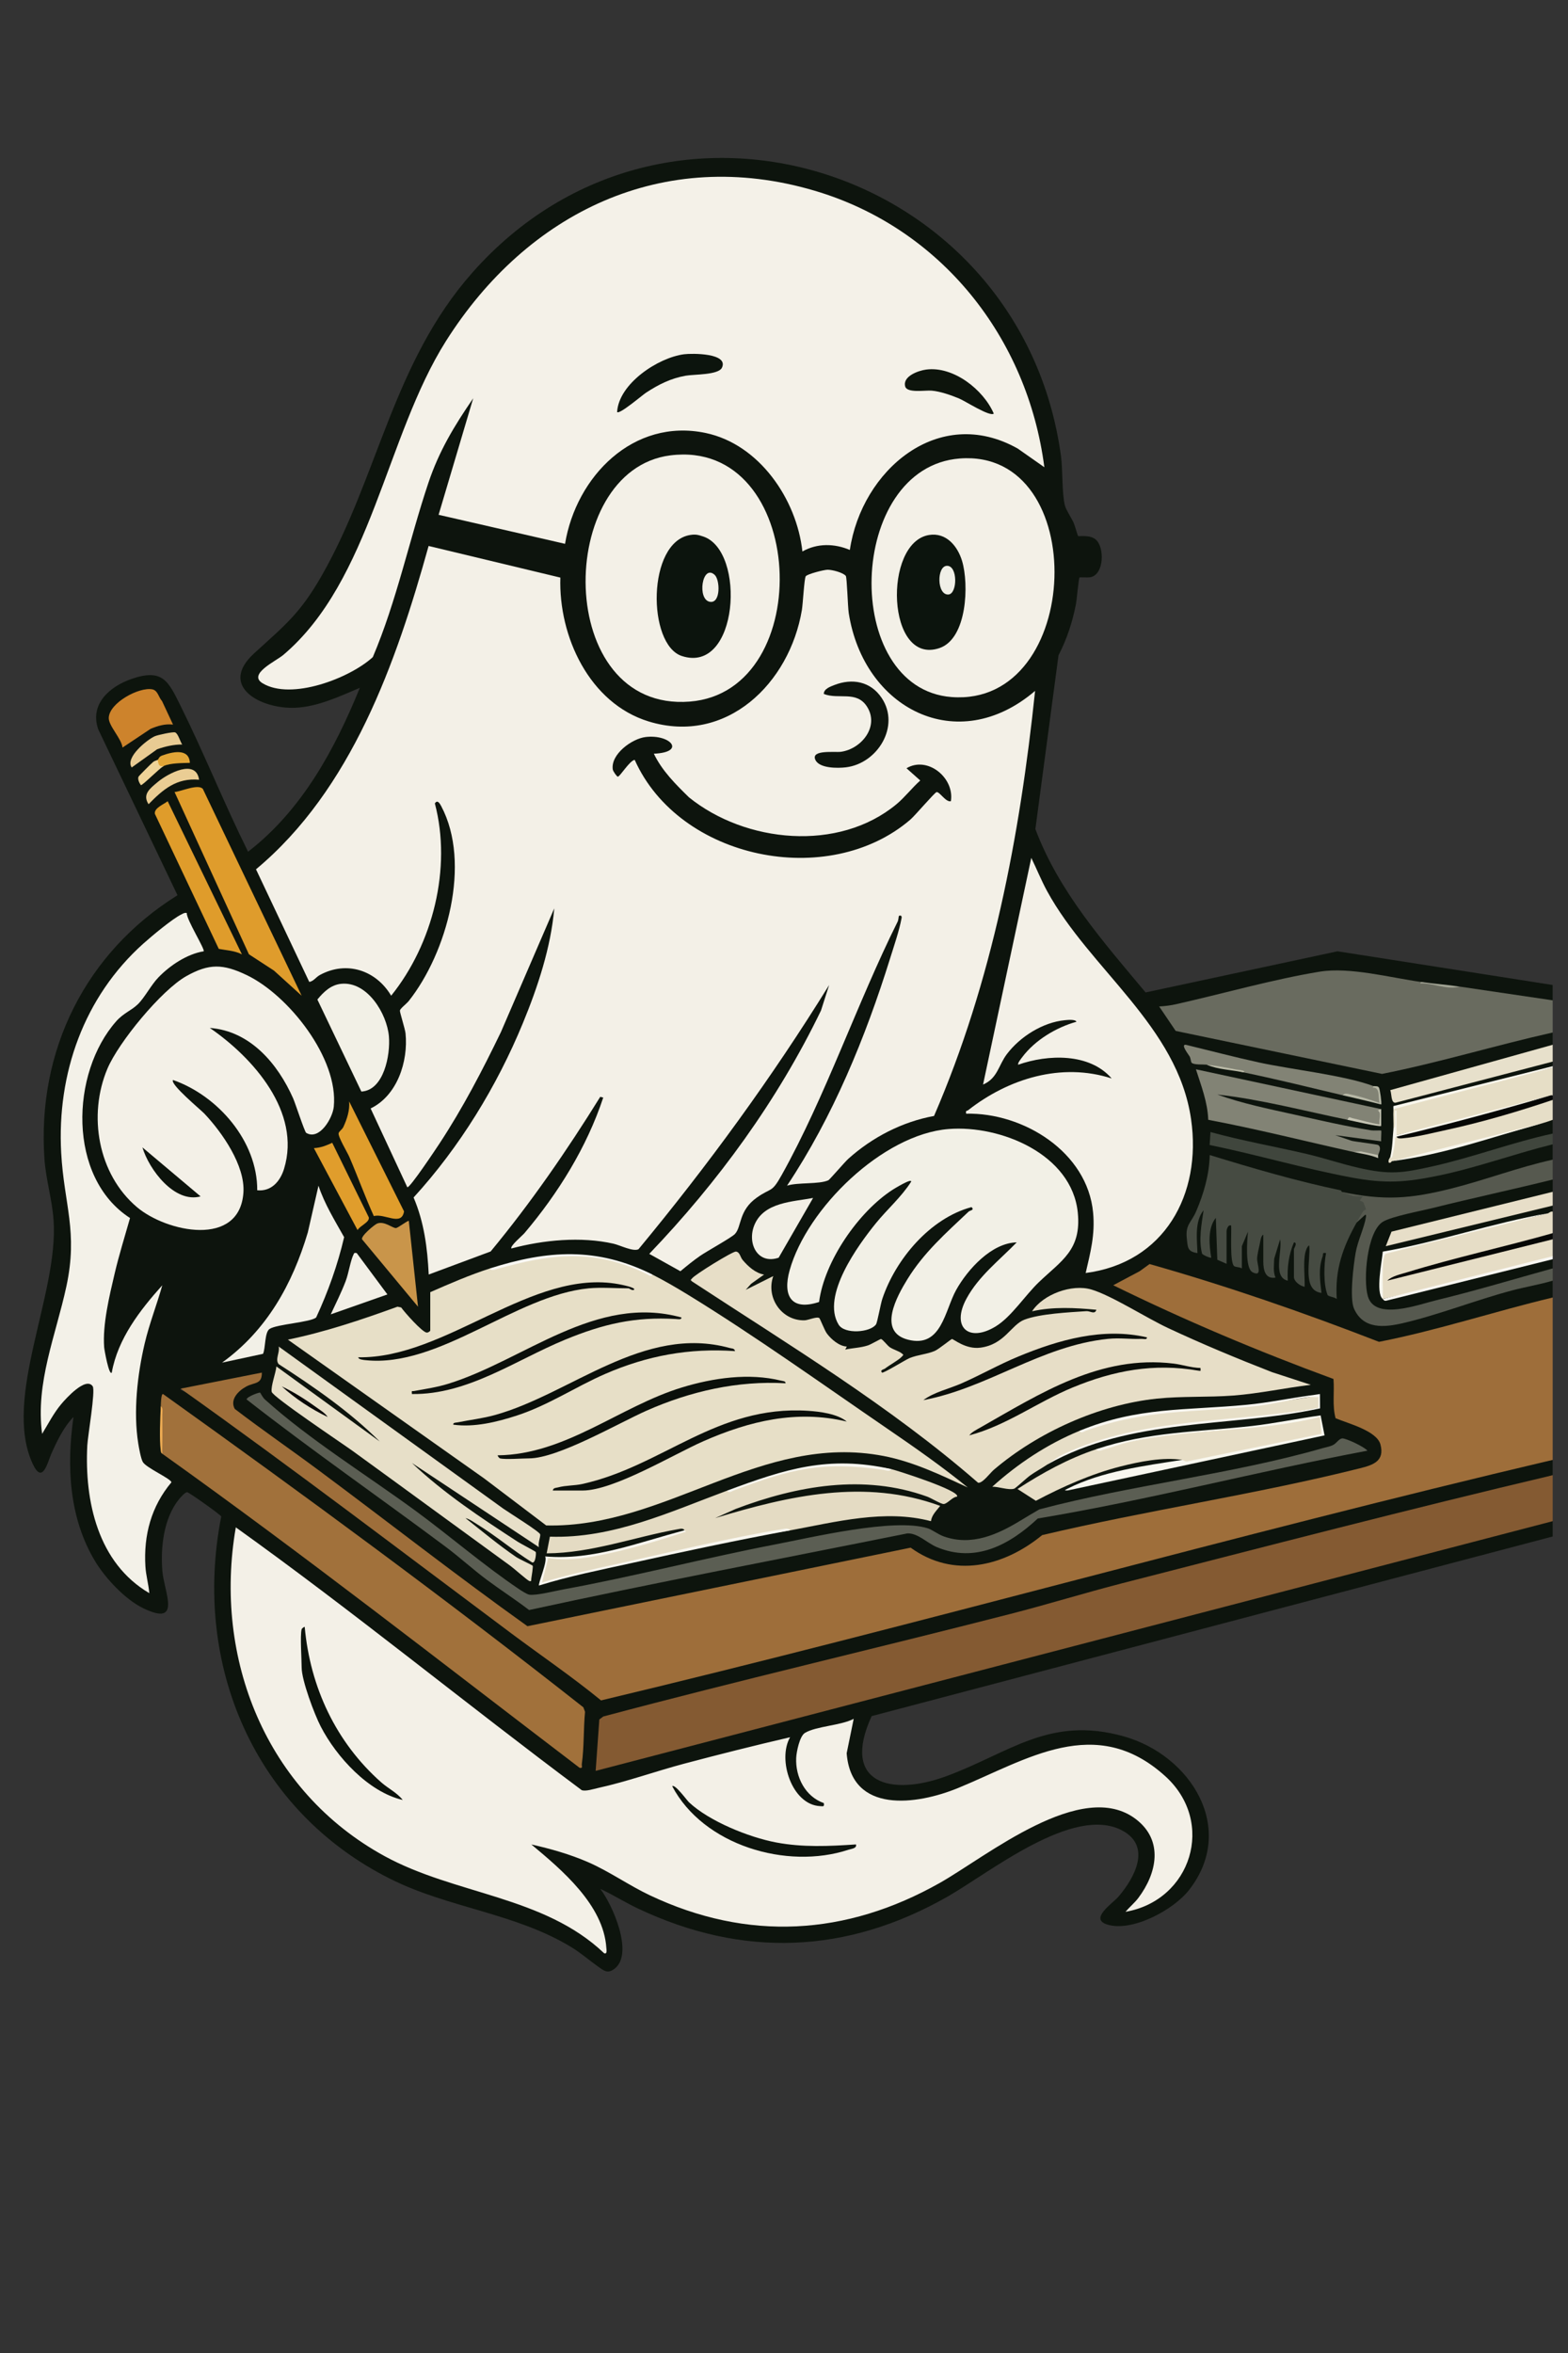 <?xml version="1.0" encoding="UTF-8"?>
<svg id="Layer_1" xmlns="http://www.w3.org/2000/svg" version="1.1" viewBox="0 0 1024 1536">
  <rect x="0" y="0" width="1024" height="1536" fill="#333333" stroke="none"/>
  <!-- Generator: Adobe Illustrator 29.5.1, SVG Export Plug-In . SVG Version: 2.1.0 Build 141)  -->
  <defs>
    <style>
      .st0 {
        fill: #e09d2c;
      }

      .st1 {
        fill: #0d140c;
      }

      .st2 {
        fill: #bebdad;
      }

      .st3 {
        fill: #e6dec7;
      }

      .st4 {
        fill: #0b0f0b;
      }

      .st5 {
        fill: #f2efe5;
      }

      .st6 {
        fill: #56594f;
      }

      .st7 {
        fill: #f8f7f3;
      }

      .st8 {
        fill: #696b5f;
      }

      .st9 {
        fill: #babaa7;
      }

      .st10 {
        fill: #40463d;
      }

      .st11 {
        fill: #f8f6ef;
      }

      .st12 {
        fill: #0a0f0a;
      }

      .st13 {
        fill: #e4dbc3;
      }

      .st14 {
        fill: #f3f1e8;
      }

      .st15 {
        fill: #f0efe7;
      }

      .st16 {
        fill: #df9d2c;
      }

      .st17 {
        fill: #f7f6f0;
      }

      .st18 {
        fill: #0c140d;
      }

      .st19 {
        fill: #9e6e3a;
      }

      .st20 {
        fill: #f8f6f0;
      }

      .st21 {
        fill: #eed398;
      }

      .st22 {
        fill: #eacd94;
      }

      .st23 {
        fill: #a1713b;
      }

      .st24 {
        fill: #efac53;
      }

      .st25 {
        fill: #f2f0e7;
      }

      .st26 {
        fill: #0c130c;
      }

      .st27 {
        fill: #845a32;
      }

      .st28 {
        fill: #f2f0e6;
      }

      .st29 {
        fill: #f4f1e8;
      }

      .st30 {
        fill: #f8f7ef;
      }

      .st31 {
        fill: #080807;
      }

      .st32 {
        fill: #df9c2c;
      }

      .st33 {
        fill: #f3f0e7;
      }

      .st34 {
        fill: #e6dec6;
      }

      .st35 {
        fill: #df9c2b;
      }

      .st36 {
        fill: #e7dec7;
      }

      .st37 {
        fill: #e7e0cb;
      }

      .st38 {
        fill: #060705;
      }

      .st39 {
        fill: #e7dec8;
      }

      .st40 {
        fill: #c9954a;
      }

      .st41 {
        fill: #e1a537;
      }

      .st42 {
        fill: #f8f6f1;
      }

      .st43 {
        fill: #e7dfc7;
      }

      .st44 {
        fill: #f8f6ed;
      }

      .st45 {
        fill: #a1a393;
      }

      .st46 {
        fill: #f7f6ee;
      }

      .st47 {
        fill: #e8cb93;
      }

      .st48 {
        fill: #5b5e53;
      }

      .st49 {
        fill: #090e09;
      }

      .st50 {
        fill: #464b42;
      }

      .st51 {
        fill: #0a0e09;
      }

      .st52 {
        fill: #e6ddc6;
      }

      .st53 {
        fill: #0b120b;
      }

      .st54 {
        fill: #e7dfc8;
      }

      .st55 {
        fill: #c5c4b3;
      }

      .st56 {
        fill: #0d140d;
      }

      .st57 {
        fill: #828375;
      }

      .st58 {
        fill: #f2efe6;
      }

      .st59 {
        fill: #0a0e0a;
      }

      .st60 {
        fill: #b6b7a5;
      }

      .st61 {
        fill: #cd832c;
      }
    </style>
  </defs>
  <path class="st56" d="M1014,1003l-444.76,117.25c-20.41,44.48,13.06,52.37,48.74,39.23,41.33-15.22,67.34-39.7,116.01-25.98,43.52,12.26,74.02,60.18,42.42,100.41-10.07,12.82-36.99,27.42-53.25,22.42-12.09-3.72,3.34-13.63,7.35-18.32,10.5-12.29,21.77-32.92,2.17-43.19-31.85-16.7-86.44,27.67-114.01,43.35-65.71,37.37-133.44,40.08-202.03,7.69-8.39-3.96-16.22-8.96-24.64-12.85,8.04,10.33,21.97,42.12,9.52,52-4.54,3.6-6.82,1.65-10.84-1.18-5.87-4.14-10.99-8.74-17.37-12.64-36.53-22.34-80.35-25.63-118.35-44.65-88.94-44.52-129.49-139.92-110.47-236.61-.57-1.24-20.82-15.6-22.17-15.81s-4.36,3.27-5.29,4.4c-10.13,12.35-12.25,31.53-11.01,46.96,1.09,13.6,13.05,36.66-12.39,24.39-11.79-5.69-24.69-19.46-31.43-30.57-17.13-28.26-18.81-62.24-14.21-94.3-6.41,6.52-10.76,15.71-14.48,24.01-2.42,5.41-5.71,20.74-12.29,6.27-19.55-43.01,17.13-110.21,13.77-158.77-.92-13.29-5.05-26.73-5.97-40.03-4.91-70.84,26.92-134.7,86.9-172.09l-51.69-108.13c-5.96-16.54,7.41-28.1,21.53-33.01,20.41-7.11,24.13,1.31,32.1,17.38,15.53,31.32,28.6,64.03,44.15,95.36,35.14-27.15,56.48-66.5,72.99-106.99-13.23,5.61-27.79,12.47-42.45,13.03-22.1.84-50.24-13.92-26.56-35.56,20.27-18.53,29.92-25.82,44.18-50.82,36.9-64.66,46.3-138.91,98.31-197.69,127.25-143.81,358.87-67.55,384.39,119.64,1.26,9.21.54,24.41,2.59,32.41.75,2.9,4.26,8.08,5.71,11.29.72,1.6,2.57,8.35,2.93,8.63.47.37,7.72-1.08,11.58,2.36,5.74,5.12,5.42,22.52-3.4,24.48-1.78.39-7.03-.05-7.29.22-.6.62-1.79,14.57-2.3,17.2-2.31,11.88-5.86,22.82-11.42,33.58l-15.1,113.44c15.33,40.84,44.47,73.74,71.98,106.64l125.33-26.86,140.49,21.99v10c-.2.77-.65,1.9-1.2,1.84-16.68-1.83-35.56-4.63-52.1-7.69-4.22.11-6.79-.94-7.7-3.16-8.42-.1-16.75-1.1-25-3l-3.07,1.57c-20.03-4.67-40.09-6.89-60.2-6.67-34.79,7.02-69.4,14.62-103.84,22.8l8.5,12.55,133.06,27.8c35.62-8.5,71.21-16.95,106.77-25.34l4.78.28v8l-.64,2.25-103.03,28.8c-.14.2.52,4.66,1.12,4.7l100.87-26.37,1.68,1.63v3c-34.17,9.32-68.58,18.25-103.24,26.82,1.99-.16,1.15.3-.76,1.18.72,4.17.92,8.77,0,13,1.28,1.8,1.9,4.23.32,5.8.08,4.45-.69,8.51-2.32,12.2.64,1.1.98,2.1,1,3,33.28-7.16,66.28-15.5,99-25,.51-3.09,3.75-4.21,6-2v9c-1.79,1.36-3.67,2.74-5.85,3.39-19.63,5.79-39.49,11.35-59.24,16.77s-39.68,10-59.57,4.71c-32.03-8.46-64.36-16.21-96.99-23.24l-.27,4.05,83.01,19.47c28.8,7.61,56.74,3.47,85.09-4.86l47.37-13.69c2.17-.29,4.32-.15,6.45.41v10l-5.32,3.29c-16.24,4.41-32.39,9.15-48.45,14.23-20.34,5.7-47.98,12.51-68.84,8.12-.58-.12-1.03-.92-1.43-1.91-4.79-.18-9.4-1.32-13.97-2.72l-1.4.65c-28.39-5.99-56.99-13.09-84.07-23.31l1.33,2.11c-.8,11.22-3.87,22.12-8.2,32.46,1.96-.84,3.4-1.2,4.05.95-1.81,1.21-2.18,31.78.76,27.32-1.44-4.29-.49-25.44,5.5-24.25.95.19,1.57,1.25,2.07,2.14l.9,24.95c2.45.54,3.8,1.86,4.07,3.98l-2-2.09v-17.97l2-1.44c-4.31-1.95,1.6-8.06,4.69-3.85-.14,8.58.37,17.04,1.54,25.38,2.31.07,3.59.34,3.76,2.97-3.14-1.61-3.2-12.71,0-14.5-.79-.22-1.78-.82-1.6-1.35,5.15-15.4,8.6-7.93,6.96,3.45-1.2,7.71,5.33,23.02,2.66,5.04.26-3.75,1.79-16.29,5.98-14.64.76.09,1.77.25,2,.87.54,1.42.73,16.45-2,16.63l2.04,1.62c2.22,10.14,3.26,8.87,3.12-3.8.7-3.89,4.58-18.27,8.04-10.76-1.29,8.04-1.06,15.24.7,21.58-.12-4.62,1.61-20.63,5.34-22.45s5.93,6.36.77,5.81c.78.1,1.93.33,2,.89.39,3.19.38,12.45,0,15.68l-2,1.43c1.76.78,3.42,1.85,5,3.19-.34-3.89-1.66-26.95,5.3-24.92,1.01.29,1.51,1.44,1.8,2.49-.32,1.64-1.66,29.37,2.99,26.69.21-.12.35-.35.47-.62-.78-4.59-1.01-19.43,1.72-22.59,6.55-7.56,5.24,8.32,4.64,12.28-1.48,1.1,2.2,18.92,3.92,14.81-.36-9.2,1.09-18.27,3.93-27.01,2.15-6.63,5.37-16.49,11.24-19.83l5.22-6.45c3.78-.93,2.81,5.5,1.7,7.96-2.42,6.87-4.58,13.74-6.02,20.83-8.76,43.08,5.6,51.05,46.86,36.56,24.97-8.67,50.27-15.93,75.91-21.78l4.32.88v11l-3.74,2.28c-36.22,11.06-72.85,20.59-109.9,28.59-49.01-18.76-100.28-36.8-149.3-50.48-6.65,4.75-14.46,9.87-22.35,11.79l5.62,1.14c44.86,21.94,91.17,40.58,137.72,58.58.67,8.53,1.29,17.01,1.89,25.43l13.23,4.97c18.44,5.43,25.86,25.72,2.47,30.87-69.22,15.11-138.64,29.68-208.26,43.74-24.5,20.89-59.73,28.37-87.19,8.54l-248.1,50.83-2.23.05c-64.23-47.49-128.22-94.92-191.97-142.28-5.59-11.01,6.63-18.14,15.63-20.66.55-.16,1.54-1.69.94-1.83l-45.73,9.04c-8.27-1.92-6.13-.46,6.41,4.38,88.5,64.53,177.58,130.23,263.6,196.2,169.83-42.66,339.49-85.98,508.99-129.95,37.08-10.15,74.5-18.56,112.28-25.22v10c-43.92,12.71-88.19,24.25-132.79,34.63-161.93,42.32-324.09,83.88-486.47,124.68-.41.11-1.21,1.11-1.44,1.7-.52,1.37-2.71,27.9-2.09,29.23l621.08-161.87,1.72,1.62v10Z"/>
  <path class="st19" d="M1014,847v106c-207.99,48.93-413.61,107.39-621.48,157-18.84-15.42-38.93-29.08-58.41-43.61-71.81-53.6-143.07-108-216.11-159.9l53-10.48c.13,7.87-4.86,6.17-10.32,9.17-5.13,2.82-10.69,8.46-7.37,14.53,17.89,13.69,36.5,26.46,54.58,39.9,45.58,33.88,90.39,69.01,136.57,101.95l250.25-51.27c28.07,20.32,60.76,12.38,85.89-8.19,68.58-16.25,139.09-26.48,207.41-43.59,8.56-2.14,16.39-4.61,13.52-15.54-2.38-9.07-21.49-13.82-29.32-17.18-2.25-8.35-.66-17.09-1.37-25.62-48.97-17.96-97.03-38.23-143.82-61.18l17.29-9.19,6.43-4.65c50.58,14.33,100.7,31.7,149.84,50.78,38.37-7.51,75.47-19.88,113.43-28.93Z"/>
  <path class="st27" d="M1014,963v30l-625,162.99,2.4-33.55,2.59-1.94c88.35-23.55,177.45-44.25,266.02-66.99,24.4-6.26,48.56-13.75,72.98-20.02,93.54-23.99,187.01-48.31,281.01-70.49Z"/>
  <path class="st8" d="M928,641c6.16,1.28,16.77,3.25,25,3l61,9v21c-37.3,8.36-73.95,19.59-111.45,27.03l-134.76-28.06-10.78-15.96c3.63-.19,7.49-.67,11.03-1.47,30.42-6.86,63.28-16.23,93.76-21.24,19.59-3.22,46.24,3.92,66.21,6.71Z"/>
  <path class="st6" d="M1014,757v13l-6.24,2.9c-33.18,8.17-65.82,16.18-97.92,24.03-16.22,1.16-19.34,44.44-12.73,52.3,5.47,6.5,20.85,2.75,28.12.93,25.76-6.46,52.64-14.01,78.79-21.44,3.3-.67,6.63-.91,9.99-.71v8c-8.86,2.61-18.1,4.11-27.01,6.49-23.23,6.2-47.83,15.9-70.78,21.22-12.11,2.81-25.86,4.23-31.96-9.44-3.03-6.79-.37-28.36,1.05-36.47,1.41-8.04,5.68-16.45,6.72-23.29.09-.59.26-1.65-.51-1.5l-5.5,5-.6-3.03c4.55-4.66,4.76-8.7.64-12.12-3.27-.34-9.93-1.11-10.04-4.84,28.06,5.79,44.74,4.66,72.22-2.28,22.07-5.58,43.51-13.85,65.78-18.72Z"/>
  <path class="st52" d="M1014,791v14c-9.86,4.37-10.41,5.18-1.64,2.44l1.64,1.56v11l-.43,1.11c-36.32,9.44-74.19,19.14-110.57,26.89-2.21-9.53-.98-19.98.72-29.55,35.45-9.31,71.21-18.13,107.28-26.45-1.43-2.78,1.8-3.91,3-1Z"/>
  <path class="st26" d="M1014,770v8l-.7,2.23-102.89,25.41-2.1,4.89,104.03-25.19,1.66,1.65v4c-1.23-.49-2.51.92-3,1-35.84,8.31-71.53,17.1-107.08,26.37-1.49.5-3.17,26-.92,29.63,36.68-8.19,73.38-17.11,110.09-26.77l.91.77v6c-25.18,6.97-50.36,14.59-75.78,20.72-12,2.89-40.19,13.61-44.92-2.5-3.17-10.79-.6-42.19,9.77-48.64,5.64-3.51,24.58-7.01,32.11-8.89,26.18-6.55,52.64-12.18,78.82-18.68Z"/>
  <path class="st34" d="M1014,715c-.28.87-.62.86-1,0-33.57,9.54-67.24,18.2-101,26l-1.15-.47c.33-5.31.72-10.49,1.15-15.53-.37,3.83-.66,7.83-.86,12h-1.14c.16-4.31-.22-8.7,0-13l.43-1.1c34.55-9.08,69.07-17.71,103.57-25.9v18Z"/>
  <path class="st10" d="M1014,740v7c-24.77,6.12-49.17,15.13-74.17,20.33-21.83,4.54-35.02,5.45-57.01,1.36-31.18-5.8-61.81-14.91-92.85-21.26l.55-8.45c20.69,5.7,41.88,9.42,62.72,14.28,11.37,2.65,22.56,6.49,33.93,9.07,20.42,4.63,28.39,3.52,48.66-1.02,26.33-5.9,51.79-15.61,78.18-21.32Z"/>
  <path class="st3" d="M1014,731c-1.96.69-4,1.46-6,2-32.71,9.5-65.71,17.83-99,25-.11.01-.73,1.44-1.99,1-.79-1.79.8-3.13.99-4,1.52-3.05,2.39-7.51,2.59-13.4l1.41.4c32.34-5.22,64.88-13.2,97.59-23.94l4.41-.06v13Z"/>
  <path class="st37" d="M1014,682v11l-102.7,26.86c-3.02.2-2.42-6.1-3.37-8.24l106.07-29.61Z"/>
  <polygon class="st39" points="1014 778 1014 787 904.99 813.49 908.74 804 1014 778"/>
  <path class="st38" d="M1014,805v4l-108,26.99c2.92-2.98,8.91-4.23,13-5.49,31.29-9.62,63.51-16.57,95-25.5Z"/>
  <path class="st38" d="M1013,715h1v3c-22.58,7.59-45.68,14.44-68.99,19.51-8.65,1.88-19.98,4.77-28.56,5.51-1.37.12-3.75.49-4.45-1.02,33.67-8.96,67.34-17.96,101-27Z"/>
  <path class="st42" d="M1014,820v2l-108.6,27.06c-1.39.31-1.65-.4-2.4-1.06l111-28Z"/>
  <path class="st44" d="M1014,696v1l-104,27c.03-.66-.11-1.32,0-1.98l103.99-26.02Z"/>
  <path class="st33" d="M365.95,377.05c-1.24,38.31,18.93,82.02,57.61,93.89,50.92,15.62,92.14-25.01,100.12-72.75.69-4.14,1.5-20.39,2.51-21.99.93-1.46,11.91-4.27,14.3-4.28,3.04,0,9.91,1.79,11.85,3.99.81.91,1.28,20.07,1.94,24.3,9.69,62.19,70.8,94.29,121.7,50.79-9.93,94.87-28.01,189.76-66,277.49-20.71,3.75-40.42,13.94-56.01,27.99-2.46,2.22-12.14,13.6-13.01,13.99-6.06,2.76-19.9,1.23-26.98,3.51,29.91-44.83,51.24-96.81,67.27-148.22,2.58-8.28,5.98-18.07,7.54-26.47.37-2-1.35-1.78-1.8-1.29-.13.14-.21,2.5-.8,3.68-26.55,53.3-47.16,114.32-75.69,165.34-6.77,12.12-6.52,7.86-16.25,14.75-11.99,8.48-9.82,18.95-14.27,23.73-2.22,2.38-18.27,11.21-22.72,14.28-4.48,3.09-8.74,6.59-12.92,10.06l-20.34-11.34c44.93-46.88,83.83-100.21,112.15-158.83l5.33-16.67c-37.32,60.41-79.26,117.85-124.52,172.5-3.64,1.69-12.02-2.66-16.35-3.64-21.22-4.81-45.72-2.45-66.63,3.13-1.18-1.44,7.21-8.46,8.5-9.99,21.97-25.92,40.76-56.16,51.47-88.53l-1.96-.47c-21.76,35.07-45.25,69.13-71.57,100.94l-40.44,15.05c-.86-17.46-3.01-34.14-9.88-50.29,30.1-32.92,54.32-72.48,71.34-113.74,9.73-23.58,18.3-49.43,20.52-74.96l-34.81,80.67c-12.09,25.02-24.89,49.61-40.16,72.84-1.59,2.41-19.6,29.56-21.01,28.48l-23.94-51.4c17.37-8.41,24.63-30.65,22.8-48.98-.31-3.09-3.88-13.97-3.68-14.99.25-1.3,4.51-4.58,5.77-6.17,24.98-31.51,41.01-89.86,21.23-127.17-.91-1.71-2.48-4.53-4.17-1.81,11.17,42.27-1.38,91.83-28.54,125.51-9.81-16.55-29.05-23.05-46.53-13.53-2.72,1.48-4.07,4.08-6.96,4.53l-34.78-73.51c62.43-52.06,91.52-134.83,112.72-211.07l86,20.63Z"/>
  <path class="st29" d="M682,304.99l-17.33-12.16c-51.88-29.19-102.01,14.39-109.67,66.17-10.06-4.26-21.28-4.5-30.98,1-3.74-34.14-28.21-69.99-63.16-77.35-47.29-9.95-84.6,28.44-91.85,72.35l-82.58-18.95,22.6-76.05c-12.33,17.94-22.3,34.4-29.28,55.23-12.55,37.45-20.7,77.07-36.28,113.72-15.09,13.83-53.3,28.43-72.01,17.06-9.82-5.97,8.69-14.37,13.57-18.5,57.22-48.46,66.97-142.8,106.18-204.82,53.14-84.07,141.9-127.43,240.81-98.19,82.47,24.38,139.08,95.84,150,180.49Z"/>
  <path class="st33" d="M516,1134.01c-8.49,14.62,1.24,44.1,19.51,45,2.07.1,2.89.57,2.49-1.99-12.09-4.21-18.64-17.04-18.03-29.55.19-3.91,2.23-14.18,5.73-16.27,7.37-4.42,23.58-4.78,31.82-9.18l-4.59,22.47c3.06,39.71,45.73,33.79,72.76,22.7,44.82-18.4,89.77-48.98,135.33-7.69,33.17,30.06,16.91,81.1-26.01,88.5,2.6-3.06,5.99-5.85,8.41-9.07,12.09-16.09,16.61-37.39-1.5-51.33-35.28-27.16-97.62,24.31-128.24,41.58-61.15,34.49-125.33,38.31-189.35,8.01-13.77-6.52-26.35-15.55-40.36-21.64-11.78-5.12-24.43-8.7-36.97-11.52,19.91,16.57,47.18,39.52,48.98,67.52.08,1.18.71,4.37-1.47,3.47-39.46-37.51-97.36-38.14-143.54-63.47-77.18-42.33-111.82-128.81-96.97-214.52,76.93,55.03,150.13,115.07,225.96,171.6,2.76.83,7.62-.8,10.66-1.47,18.69-4.09,37.62-10.93,56.15-15.85,22.97-6.09,46.07-11.91,69.22-17.27Z"/>
  <path class="st43" d="M426,832c7.78,3.91,16.46,9,23.92,13.58,43.05,26.4,87.83,58.48,129.8,87.2,17.77,12.16,35.62,24.62,52.28,38.21-17.67-8.19-35.6-16.81-54.95-20.54-80.27-15.46-141.91,47.14-220.34,45.34l-40.4-30.6-128.31-90.69c24.45-5.02,48.17-13.02,71.59-21.51l2.4.5c2.28,3.22,13.71,16.14,16.65,16.4,1.04.09,2.35-.93,2.35-1.38v-25c12.36-5.43,26.04-11.36,39-15.5l2.06.2c34.87-11.67,70.73-12.48,103.94,3.8Z"/>
  <path class="st33" d="M709.01,831c3.17-13.69,6.19-24.99,4.86-39.37-3.67-39.66-45.67-65.47-82.87-64.63-.58-2.31.45-1.65,1.26-2.28,26.31-20.63,60.93-31.34,93.73-20.72-14.48-16.74-41.67-15.78-60.99-8.99-.71-.85,1.9-3.98,2.58-4.91,8.26-11.06,22.15-19.42,35.4-23.11-.62-1.75-6.05-1.16-7.53-1.02-14.41,1.36-29.26,10.74-37.88,22.12-5.58,7.37-6.01,15.75-15.58,19.91l31.5-147.99c3.53,7.15,6.48,14.64,10.32,21.67,28.05,51.29,85.25,88.01,94.04,148.96,7.08,49.16-17.47,93.66-68.85,100.36Z"/>
  <path class="st36" d="M498.99,832.01l-8.46,6.02-3.53,3.96,18-8.98c-4.97,13.96,5.34,29.22,20.4,28.88,2.38-.05,8-2.64,9.64-1.48.58.41,3.38,7.92,4.97,10.08,2.77,3.76,8.1,8.33,13.01,8.51l-1.02,1.98c5.03-1.11,9.79-1.09,14.78-2.71,2.05-.66,8.11-4.26,8.58-4.18,1.13.2,4.09,4.23,5.71,5.34,2.35,1.61,5.99,2.5,7.91,4.09,1.45,1.2.96.82.04,1.99-1.55,1.97-8.51,5.8-11.12,7.91-.55.44-3.52.91-1.88,2.58.71.73,15.51-8.47,18.01-9.48,5.45-2.2,11.27-2.46,16.37-4.63,2.67-1.14,10.55-7.65,11.26-7.78,1-.18,8.91,6.9,18.6,5.62,15.85-2.09,19.98-14.9,28.73-18.26,10.27-3.94,29.3-4.8,40.52-5.57,2.45-.17,5.44,2.45,6.5-.9-13.93-1.33-28.25-2.09-42,.98,7.34-11.21,26.05-17.95,38.72-14.21,13.07,3.85,36.06,18.59,49.92,25.08,22.31,10.45,45.15,19.94,68.11,28.89l25.25,8.24c-16.85,2.04-33.54,5.7-50.51,7-16.58,1.27-33.43.3-49.98,2.02-37.84,3.94-77.75,21.95-106.52,46.48-2.38,2.03-7.55,9.12-10.28,8.41-57.44-50.01-123.16-89.72-186.73-131.37-1.52-1.23-.72-.99,0-2.03,1.63-2.34,26.24-17.54,28.57-17.49,2.68.29,2.81,3.58,4.45,5.51,3.58,4.22,8.37,8.61,14,9.51Z"/>
  <path class="st33" d="M137,671.01c28.24,19.37,59.89,54.93,48.5,91.99-2.49,8.11-8.26,14.9-17.51,14,.17-32.01-25.61-61.7-54.99-72-2.24,2.67,18.08,19.42,20.5,21.99,11.67,12.36,26.66,33.89,25.47,51.5-2.46,36.1-50.21,25.85-69.5,9.54-25.55-21.61-32.12-60.07-19.33-90.38,7.28-17.26,35.29-51.31,51.55-60.45,14.88-8.36,23.95-8.05,39.33-.72,27.37,13.03,60.16,54.44,56.96,86.02-.75,7.45-9.41,22.16-18.01,17.02-1.03-.62-7.07-19.21-8.51-22.48-10.06-22.73-28.14-44.09-54.47-46.02Z"/>
  <path class="st28" d="M664,811.01c-16.37.3-32,17.54-39.52,30.97s-9.52,38.2-31.51,32.54c-20.23-5.2-7.1-28.53-.39-39.44,10.83-17.59,25.14-30.1,39.94-44.11,1.02-.96,4.06-.91,1.96-2.99-27.02,7.22-49.52,33.95-58.23,59.77-1.23,3.64-3.24,15.5-4.18,16.82-3.74,5.29-20.47,6.57-24.4.14-11.49-18.77,12.72-51.87,24.34-66.2,7.45-9.18,16.55-17.01,22.97-27.03.87-2.79-11.2,4.63-11.91,5.09-22.38,14.39-44.7,46.73-48.16,73.34-18.08,6-23.94-3.9-19.22-20.72,11.31-40.37,60.8-88.76,103.82-92.18,33.87-2.7,80.54,16.42,84.36,54.61,2.44,24.45-10.69,31.27-25.4,45.35-9.08,8.69-17.93,22.58-28.15,28.85-17.6,10.79-29.32.65-19.13-18.13,7.98-14.7,21.39-24.94,32.8-36.69Z"/>
  <path class="st14" d="M121.99,596c-.46,3.88,12.09,23.81,11.01,24.99-10.87,1.79-21.95,9.19-29.51,17-4.83,4.99-8.98,13.19-13.45,17.55-4.15,4.04-9.38,5.8-14.01,10.99-30.02,33.75-32.13,102.1,8.89,128.58-3.39,12.01-7.2,24.09-10.05,36.26-3.42,14.58-7.95,33.19-6.85,48.11.11,1.57,3.17,18.79,4.97,16.52,3.92-22.03,18.41-40.77,33-57-3.57,12.73-8.47,25.07-11.5,37.99-4.78,20.33-7.51,44.53-4.21,65.24.47,2.94,1.67,9.71,2.94,12.06,2.08,3.86,18.24,10.81,18.74,13.32-13.21,15.76-18.23,34.5-17,54.93.35,5.83,2.06,11.68,2.55,17.45-33.6-19.69-42.37-59.99-40.5-96.48.31-6.13,5.44-35.72,3.53-38.55-4.43-6.58-17.6,8.1-20.51,11.57-5.01,5.96-8.49,12.88-12.53,19.47-4.46-33.3,8.99-64.44,15.83-96.17,7.75-35.92-1.52-53.58-3.37-87.28-2.85-51.78,14.84-101.76,53.57-136.52,5.23-4.69,19.15-16.36,24.9-19.1,1.21-.58,2.04-1.27,3.57-.93Z"/>
  <path class="st33" d="M437.76,297.26c89.35-11.29,96.37,154.12,12.73,160.73-88.83,7.01-88.21-151.19-12.73-160.73Z"/>
  <path class="st33" d="M626.8,299.3c85.83-6.59,80.75,162.23-5.33,155.73-72.46-5.47-68.65-150.06,5.33-155.73Z"/>
  <path class="st23" d="M105,918c.05-1.07.13-8.43,1.49-7.99,92.84,66.38,184.82,133.89,274.49,204.51l1.08,2.92c-1.06,11.34-.55,22.8-2.1,34.04-.2,1.43.94,2.95-1.44,2.52-90.4-68.92-179.92-139.01-272.51-204.99-.36-10.6-.7-20.93-1-31Z"/>
  <path class="st13" d="M582,959c3.36.75,45.6,14.17,43,17.99-2.97.15-6.18,4.57-8.65,4.81-1.64.16-8.27-3.89-10.82-4.82-41.38-14.96-85.04-7.13-125.04,8.01l-13.48,6.01c48.2-14.61,97.83-26.05,146.99-7.98-2.4,3.12-5.44,5.8-6.04,9.98-30-7.94-62.15.5-91.96,6.01-53.87,8.12-108.93,21.2-162.21,34.76-1.25.28,3.22-15.57,4.06-17.16,11.38,1.36,22.77.06,33.96-2.13,18.45-3.61,38.21-9.36,55.19-15.47-.62-1.62-2.92-1.01-4.22-.78-28.23,5-56.47,15.65-85.78,15.77l2.11-10.88c41.1,1.36,78.48-16.24,115.89-30.11l1.95.11c33.85-14.46,68.75-20.83,105.05-14.11Z"/>
  <path class="st48" d="M666.6,992.52c4.06-2.49,7.29-4.4,12.18-7.23,59.92-15.87,125.83-22.92,185.04-39.96,2.23-.64,4.84-1.03,6.88-2.12,2.15-1.14,3.74-4.03,5.83-4.24,2.26-.23,14.56,5.49,16.46,8.02-71.93,13.54-142.94,32.22-215.25,44.26-18.24,17.02-40.69,29.39-66.1,18.61-6.26-2.66-12.23-9.14-19.09-8.88-82.36,16.56-165.05,32.18-247.02,50.02-8.92-6.82-18.42-12.92-27.43-19.61s-18.07-14.97-27.21-21.79c-43.15-32.22-87.44-62.91-129.88-96.1.56-2.02,8.46-4.71,8.87-4.42.22.15,1.52,3.02,3.09,4.44,28.65,25.91,66.77,49.53,98.34,72.66,22.32,16.36,45.02,36,67.75,51.25,1.44.96,5.03,3.26,6.49,3.53,4.35.79,17.25-2.49,22.47-3.44,46.05-8.39,91.73-20.38,137.76-29.24,24.21-4.65,78.19-17.54,100.06-10.64,2.93.92,6.69,3.97,10.64,5.36,18.07,6.37,35.03-1.26,50.11-10.49Z"/>
  <path class="st50" d="M876,778l7.75,2.75,6.25.26c-3.57,4.36-1.15,2.02.39,3.98.17.21,1.68,4.2,1.62,4.46-.08.34-1.35.52-1.89,1.36-1.44,2.29-2.79,4.81-4.12,7.18-9.07,16.15-14.33,30.92-13.01,50-1.3-1.29-5.55-1.58-6.01-2.7-2.78-6.69-2.4-20.2-.98-27.29-2.79-.49-1.68.6-2.25,2.19-2.87,7.95-1.69,15.64-.75,23.8-12.98-1.54-6.89-21.84-8-30.99-1.69.62-2.71,5.05-2.91,6.58-.86,6.52.08,13.84-.09,20.42-2.88-.51-6.99-3.41-6.99-6.5v-18c0-.57,2.64-4.37.01-4.49-3.42,7.89-4.48,16.4-4.02,24.99-10.06-2.15-3.45-19.31-5-26.99l-3.87,12.62c-.07,4.11-.87,8.54.88,12.37-6.77,1.15-8-5.06-8-10.49v-17.5c-1.57.5-1.99,4.6-2.34,6.16-.56,2.48-1.64,7.09-1.69,9.39-.09,3.99,3.77,12.4-2.98,8.95-5.11-2.61-3.48-21.36-3-26.51l-3.99,9.5v14.5c-1.38-.97-4.01-.74-5.01-1.48-3-2.21-1.65-22.17-1.99-26.51-2.06-.93-2.99,2.85-2.99,3.49v21.5l-6.04-2.66-.97-27.34c-5.45,6.62-4.36,17.9-3,25.99-.41.43-5.79-1.83-6.01-2.69-2.32-9.15-.3-19.2,1.01-28.3-5.99,7.49-4.27,18.99-4,28-6.63-.99-6.28-3.6-6.96-9.59-1.02-9.09,2.98-10.35,6.14-17.74,4.97-11.62,8.52-23.94,8.84-36.67,28.18,8.64,56.59,16.97,85.48,23.02.69.14.46.97.51.98Z"/>
  <path class="st54" d="M351.99,1010l-82.99-54.99c20.84,19.77,45.05,35.77,69.08,51.41,1.89,1.23,11.4,6.16,11.8,6.7.35.48-.09,7.56-2.32,6.82-12.41-7.74-23.57-17.32-36.04-24.97-2.29-1.4-4.94-3.39-7.52-3.97,10.83,8.53,21.69,17.65,33.09,25.4,2,1.36,10.44,5.21,10.8,5.71.32.45-.67,7.04-.92,8.36-.17.88.35,2.3-1.45,1.51-1.49-.65-9.7-7.99-12.2-9.81-34.37-24.95-68.61-50.08-103-75-6.49-4.7-52.41-35.39-52.9-38.63-.6-3.94,2.71-12.23,3.08-16.54l67.5,48.99c-19.6-19.5-42.74-35.53-65.99-50.5-2.56-3.01.89-7.73,0-11.49l146.67,105.82c3.36,2.39,23.76,15.02,24.1,16.79.31,1.65-1.68,5.98-.79,8.39Z"/>
  <path class="st57" d="M902,724c-.41,3.47-.64,6.99-.68,10.54-7.48-1.82-14.59-3-21.32-3.54-28.23-5.8-56.32-13.3-85-16.5,16.17,5.84,33.21,9.29,49.98,13.02,16.46,3.66,34.04,7.76,50.63,10.37,1.52.24,6.16-.11,6.39.12.32.32-.22,5.65,0,7.01l-30-3.99,10.79,3.69c2.89.65,16.55,2.23,17.27,2.73,2.27,1.57.56,4.8-.06,6.57l-.47.84c-5.08-1.46-10.25-2.75-15.53-2.84-31.62-7.04-63.1-15-94.95-21.04-.36-11.36-4.62-22.25-8.04-32.95l120.99,25.99Z"/>
  <path class="st36" d="M716,946c18.46-4.71,37.26-8.35,56.84-10.57,30.02-1.8,59.8-5.45,89.33-10.94l1.82,11.98-88.85,18.68c-2.3.35-3.56.48-3.14-2.15-12.41-1.99-27.85,1.14-40.22,4.28-19.1,4.85-37.95,13.26-55.3,22.42l-12-7.71c16.16-10.47,33.15-19.87,51.51-25.99Z"/>
  <path class="st32" d="M197,649.99l-18.09-16.4-16.35-10.65-48.56-105.93c4.21-.3,15.48-5.56,18.49-1.99l64.51,134.97Z"/>
  <path class="st25" d="M171.77,883.76l-26.76,5.75c29.09-20.95,45.92-51.08,56.01-84.99l6.97-30.51c3.95,11.94,10.66,22.7,16.75,33.61-4.2,18.05-10.48,35.58-18.25,52.37-3.48,3.22-25.76,4.38-30.46,7.54-3.28,2.21-2.55,12.63-4.26,16.23Z"/>
  <path class="st28" d="M222.79,642.21c17.07-1.71,29.89,19.42,31.19,34.3,1.05,12.05-3.26,35.27-17.99,36.04l-28.72-60.07c4-4.92,8.84-9.6,15.52-10.27Z"/>
  <path class="st3" d="M855,912c7.4-2.81,7.14.79,6.21,7.25-30.6,4.72-61.33,8.43-92.19,11.15-29.23,4.04-60.21,9.78-85.01,25.6-3.7,2.49-7.69,4.61-11.31,7.19-2.14,1.52-9.45,8.33-10.39,8.61-3.72,1.12-10.17-1.4-14.29-1.29,16.78-15.15,36.03-27.87,57-36.5,20.01-6.16,41.3-11.91,62.82-12.95,29.26-1.29,58.4-4.44,87.18-9.05Z"/>
  <path class="st16" d="M244.14,793.86c-5.74-12.66-10.46-25.78-15.96-38.54-1.34-3.1-7.61-13.45-7.04-15.61.32-1.21,2.38-2.49,3.08-4,2.42-5.23,4.26-10.85,3.8-16.71l35.84,71.76c-1.61,10.06-12.7,1.1-19.71,3.1Z"/>
  <path class="st35" d="M157.99,623c-4.74-2.46-10-2.61-15.11-3.59l-41.74-88.16c-.57-3.87,5.9-6.19,8.37-8.23l48.48,99.98Z"/>
  <path class="st57" d="M897,709c4.33-.88,4.82,11.46,4.15,11.41-8.11-3-16.16-4.8-24.15-5.41-21.56-5.11-43.3-10.52-65-15-6.63-1.67-14.63-3.33-24-5-2.18-.25-8.33.23-9.77-1.23-.57-.58-.61-2.94-1.33-4.15-.84-1.41-6.11-8.04-2.45-7.59,15.83,3.84,31.61,8,47.53,11.49,21.43,4.69,55.98,8.33,75.01,15.49Z"/>
  <path class="st40" d="M272.99,853l-36.53-43.98c-.97-2.1,8.1-9.6,9.84-10.3,4.59-1.85,9.96,2.96,12.21,2.94,1.39-.01,7.92-5.21,8.48-4.65l6,56Z"/>
  <path class="st61" d="M112.99,472.99c-5.29-.59-9.89.81-14.69,2.81l-18.29,12.19c-.66-5.87-9.15-14.21-8.98-19.4.32-9.81,19.81-20.28,28.44-18.59,3.63.71,4.1,5.21,6.35,7.66l7.17,15.32Z"/>
  <path class="st5" d="M531,782.01l-22.49,39c-13.91,4.73-20.91-9.7-15.7-21.7,6.32-14.56,24.77-14.8,38.19-17.3Z"/>
  <path class="st0" d="M216.98,746l23.89,48.72c.48,3.26-5.64,5.26-7.38,8.26l-28.5-53.49c4.47-.24,8-1.68,11.98-3.49Z"/>
  <path class="st30" d="M716,946c34.47-11.5,66.04-11.17,101.38-15.12,15.11-1.69,30.01-4.9,45.07-6.93l2.56,13.05-167.61,35.92c-2.79.16-2.12-.16-.15-1.16,22.2-11.32,50.32-14.97,74.75-18.76,1.02.16,2.48,1.65,4.18.78l86.81-17.8-.99-10.98c-40.9,10.15-84.11,7.27-125.03,16.46-5.66,1.27-10.76,3.38-16.17,4.84-1.46.39-3.81,1.62-4.79-.31Z"/>
  <path class="st58" d="M232.98,818.01l20.02,26.98-37,13c3.31-7.14,6.96-14.36,9.76-21.73,1.95-5.12,3.08-13.36,5.24-17.64.57-1.13.91-.7,1.98-.62Z"/>
  <path class="st11" d="M516,999c-34.79,6.43-69.49,13.84-104.04,21.46-20.05,4.43-40.38,8.45-59.95,14.54-.82-1.03,5.82-15.96,3.99-18.99,31.77,2.77,60.95-9.26,91-17.01,1.94,1.44.14,1.06-1.03,1.46-14.41,4.85-31.96,9.98-46.78,13.23-13.39,2.93-27.42,5.73-41.11,3.38l-4.07,15.93c16.62-5.08,33.92-8.77,50.95-12.54,34.44-7.61,71.18-16.54,105.8-22.22,1.58-.26,4.26-.99,5.24.76Z"/>
  <path class="st20" d="M855,911c2.33-.32,4.67-.62,6.99-1l.07,9.38c-59.17,12.72-123.42,5.76-178.06,36.62,2.78-1.87,6.15-4.78,10.64-6.86,52.42-24.25,110.57-20.22,166.35-30.15l.02-7c-1.95.15-4.1-.22-6.01,0-.87-.28-.86-.62,0-1Z"/>
  <path class="st47" d="M119,485.99c-5.56-.03-11.15,1.28-16.39,3.12l-16.6,11.88c-4.51-6.45,10.13-18.22,15.09-20.39,1.93-.85,11.75-2.97,13.22-2.51,1.96.61,3.38,6.13,4.67,7.89Z"/>
  <path class="st22" d="M130,508.99c-14.66-1.3-23.51,6.28-32.98,16-4.22-6.49.93-10.28,5.98-14.51,6.7-5.62,25.03-15.4,27.01-1.49Z"/>
  <path class="st20" d="M855,911v1c-11.41,1.35-23.73,4.76-35.51,5.99-40.94,4.27-69.87,1.67-110.12,15.88-1.28.45-3.4,2.25-4.36.13,38.32-15.79,69.67-13.17,109.49-17.01,13.59-1.31,27.02-4.13,40.51-5.99Z"/>
  <path class="st44" d="M1013,715c-33.42,9.78-67.1,18.92-101,27l-.9.57c.12,3.66-.67,7.09-1.42,10.61-.14.63-.67,4.35-1.67,1.82,1.46-6.65,1.37-11.56,2-18,.02-.19.93-1.12,1.04-2.42.26-3.14-.26-6.43-.03-9.57h.99s0,15.99,0,15.99l101-26Z"/>
  <path class="st17" d="M582,959c-1,1.93-3.48.75-5.01.53-40.52-5.8-60.42-.54-97.62,13.34-1.28.48-3.43,2.21-4.37.13,37.77-14,65.85-23.15,107-14Z"/>
  <path class="st7" d="M426,832c-.6,2-3,0-4.01-.49-34.25-16.52-61.82-13.04-97.19-3.2-1.46.41-3.82,1.6-4.8-.31,37.6-12.01,70.09-14.07,106,4Z"/>
  <path class="st44" d="M1008,733c-33.78,9.17-64,20.51-99,25l99-25Z"/>
  <path class="st41" d="M103,496c.59-.39.7-2,2.73-2.75,6.61-2.44,17.77-5.14,18.27,4.74-4.72.13-12.74.1-17,2.01-4.3,3.1-7.68-1.02-4-4Z"/>
  <path class="st21" d="M103,496c.57,2.87.58,4.73,4,4-2.43,1.08-14.22,13.11-15.01,12.52-1.01-1.38-2.22-3.82-1.53-5.49.26-.62,8.31-8.63,9.51-9.6s2.39-1,3.03-1.43Z"/>
  <path class="st60" d="M897,709c.84.32,2.61-.42,3.53.95.67,1,1.96,10.52,1.47,11.05-8.29-2.17-16.66-4.02-24.99-6,.96-1.85,3.52-.87,5.05-.56,6.43,1.28,12.75,3.5,18.94,5.56-1.19-3.45.56-10.4-4.5-10l.51-.99Z"/>
  <path class="st55" d="M902,724v11c-.85.84-18.97-3.38-22-4,.92-2.66,1.74-1.4,3.44-1.02,5.84,1.29,11.61,3.21,17.55,4.02-.58-2.72,1.51-8.36-1.33-9.05l2.34-.94Z"/>
  <path class="st9" d="M788,695c6.83.78,12.63,1.83,19.33,3.16.25.05,7.33.64,4.67,1.84-7.87-1.63-16.54-1.78-24-5Z"/>
  <path class="st24" d="M106,949c-.95-.56-.93-1.43-1.06-2.39-.91-7.17-.32-20.98.06-28.61,1.66,1.04,1,3.8,1.02,5.49.09,8.49-.03,17.08-.02,25.51Z"/>
  <path class="st45" d="M928,641c8.27,1.15,16.73,1.78,25,3-7.88,2.43-17.21-2.44-25.49-2.03l.49-.97Z"/>
  <path class="st2" d="M884,752l4.84-.36,11.16,2.36c-.17.48.14,1.38-.01,2.01-5.11-2.18-10.62-2.81-15.99-4.01Z"/>
  <path class="st46" d="M1011,792l-106.05,26.45c-3.15,2.29-1.54,24.78-1.95,29.55-4.82-4.24-.47-24.56.04-30.96,36.34-6.34,71.72-18.77,107.96-25.04Z"/>
  <path class="st56" d="M427,492.01c5.37,11.19,14.27,19.98,22.98,28.51,36.96,29.79,97.67,35.79,135.48,4.46,5.43-4.5,10.19-10.75,15.53-15.48l-8.99-8c13.75-8.22,31.44,6.25,28.99,21.5-3.32.87-7.33-6.27-9.36-5.92-1.22.21-14.09,15.36-17.11,17.95-53.56,45.94-150.96,25.99-180.02-39-3.25.37-9.6,10.95-11.01,10.96-.7,0-3.14-3.55-3.31-4.69-1.48-9.89,12.45-20.09,21.42-21.18,16.15-1.96,26.77,9.94,5.39,10.89Z"/>
  <path class="st56" d="M538,452.99c-.05-3.25,4.19-4.77,6.73-5.76,11.77-4.63,23.84-2.49,31.1,8.44,12.24,18.41-2.76,42.77-23.44,45.23-5.22.62-17.32.79-19.91-4.9-3.11-6.81,12.84-4.7,16.76-5.25,13.4-1.9,25.18-16.56,16.98-29.45-6.81-10.71-18.52-4.47-28.21-8.29Z"/>
  <path class="st18" d="M403.01,268.99c1.05-18.59,26.8-35.56,43.75-37.74,5.11-.66,29.12-.82,24.75,8.72-2.25,4.9-18.18,4.31-23.73,5.29-9.81,1.74-17.68,5.72-25.9,11.1-2.55,1.67-17.26,14.29-18.86,12.63Z"/>
  <path class="st1" d="M649,269.99c-2.54,2.27-18.63-8.2-22.64-9.85-5.32-2.19-12.17-4.62-17.87-5.13-4.23-.37-16.11,1.76-17.34-2.73-1.83-6.68,8.63-10.35,13.61-11.02,17.76-2.41,37.45,13,44.24,28.73Z"/>
  <path class="st53" d="M197,1063.5c.09-.34,1.36-1.53,1.99-1.5,3.57,39.33,20.39,75.36,50,101.51,4.52,3.99,10.31,6.73,14.01,11.48-22.38-5.19-43.27-28.07-53.54-47.95-4.14-8.01-12.46-30.1-12.46-38.54,0-5.72-1.11-20.66,0-25Z"/>
  <path class="st26" d="M558.99,1204.01c.77,2.63-3.09,2.87-4.99,3.5-40.24,13.22-94.65-2.92-115-41.49,1.77-1.63,9.57,9.2,10.98,10.51,13.24,12.4,39.09,22.82,56.82,26.18,17.47,3.31,34.57,2.48,52.2,1.3Z"/>
  <path class="st12" d="M326.5,952c-.34-.09-1.53-1.36-1.5-1.99,44.33-.43,79.68-31.88,120.24-44.27,20.51-6.27,43.85-9.65,64.98-4.45,1.01.25,3.01.28,2.78,1.7-31.34-1.82-62.2,5.25-90.67,17.83-18.42,8.14-57.88,31.18-76.82,31.18-4.5,0-15.57.88-19,0Z"/>
  <path class="st12" d="M361,973c.34-1.92,2.08-1.67,3.45-2.05,4.97-1.37,10.86-1.12,15.79-2.21,52.52-11.62,87.71-51.56,147.3-47.8,7.74.49,19.45,1.97,25.45,7.04-32.77-7.84-63.65-.36-93.67,12.84-19.58,8.61-58.47,32.17-78.83,32.17h-19.5Z"/>
  <path class="st12" d="M480,881.99c-29.86-2.11-57.36,2.97-84.67,14.84-19.6,8.52-37.05,20.43-57.79,27.21-13.02,4.25-27.96,7.87-41.53,5.95-.26-1.45,1.89-1.29,2.97-1.51,8.13-1.64,16.2-2.54,24.24-4.77,49.57-13.73,97.01-59.25,153.33-43.76,1.37.38,3.11.13,3.45,2.04Z"/>
  <path class="st4" d="M444.99,860.01c.27,1.67-2.44,1.09-3.52,1.03-26.98-1.61-47.61,3.26-72.44,13.49-32.4,13.35-63.65,36.04-100.03,35.46-.22-2.6-.14-1.66,1.5-1.96,7.61-1.4,14.86-2.44,22.28-4.74,49.69-15.41,96.16-58.7,152.21-43.28Z"/>
  <path class="st49" d="M384.5,841c-47.9,4.61-97.53,52.04-145.88,46.88-1.03-.11-4.7-.4-4.62-1.87,57.24,1.06,113.46-58.25,170.18-47.69.89.17,11.69,2.19,9.82,3.67-1.46.62-2.9-.99-3.5-.99-8.16,0-18.13-.76-26,0Z"/>
  <path class="st51" d="M784,893c-.07,1.72.67,2.11-1.26,1.77-29.21-5.07-55.4-.15-82.43,11.04-22.86,9.46-43.13,24.81-67.32,31.17,1.61-2.17,4.95-3.81,7.33-5.16,39.51-22.46,78.31-47.48,126.04-41.7,5.9.71,11.64,2.76,17.63,2.88Z"/>
  <path class="st59" d="M748.99,873.01c.24,1.75-2.27.93-3.48.98-7.46.31-14.22-.79-22,.01-43.78,4.52-78.3,32.07-120.51,39.98,6.88-5.18,16.58-7.29,24.67-10.82,12.62-5.5,24.63-12.38,37.36-17.64,26.48-10.96,55.28-19.16,83.96-12.52Z"/>
  <path class="st26" d="M131,780.99c-17.05,4.66-33.69-17.54-37.99-31.99l37.99,31.99Z"/>
  <path class="st18" d="M450.74,349.23c3.58-.57,5.25-.09,8.53,1,28.07,9.37,23.05,90.14-14,78-22.6-7.4-22.84-74.48,5.47-79Z"/>
  <path class="st18" d="M606.74,349.23c11.21-1.79,18.63,7.25,21.56,16.97,4.54,15.09,3.38,50.68-14.75,56.85-34.63,11.78-36.95-68.99-6.8-73.82Z"/>
  <path class="st31" d="M214,924.99c-10.73-5.1-21.23-11.99-30-19.98,8.14,3.8,16.04,8.89,23.31,14.18,2.27,1.65,5.19,3.43,6.68,5.81Z"/>
  <path class="st25" d="M466.74,375.28c3.48,3.2,4.03,18.6-3,17.59-8.76-1.26-5.14-25.09,3-17.59Z"/>
  <path class="st15" d="M618.5,369.35c7.07,0,6.76,18.18.97,18.72-7.72.72-7.88-18.72-.97-18.72Z"/>
</svg>